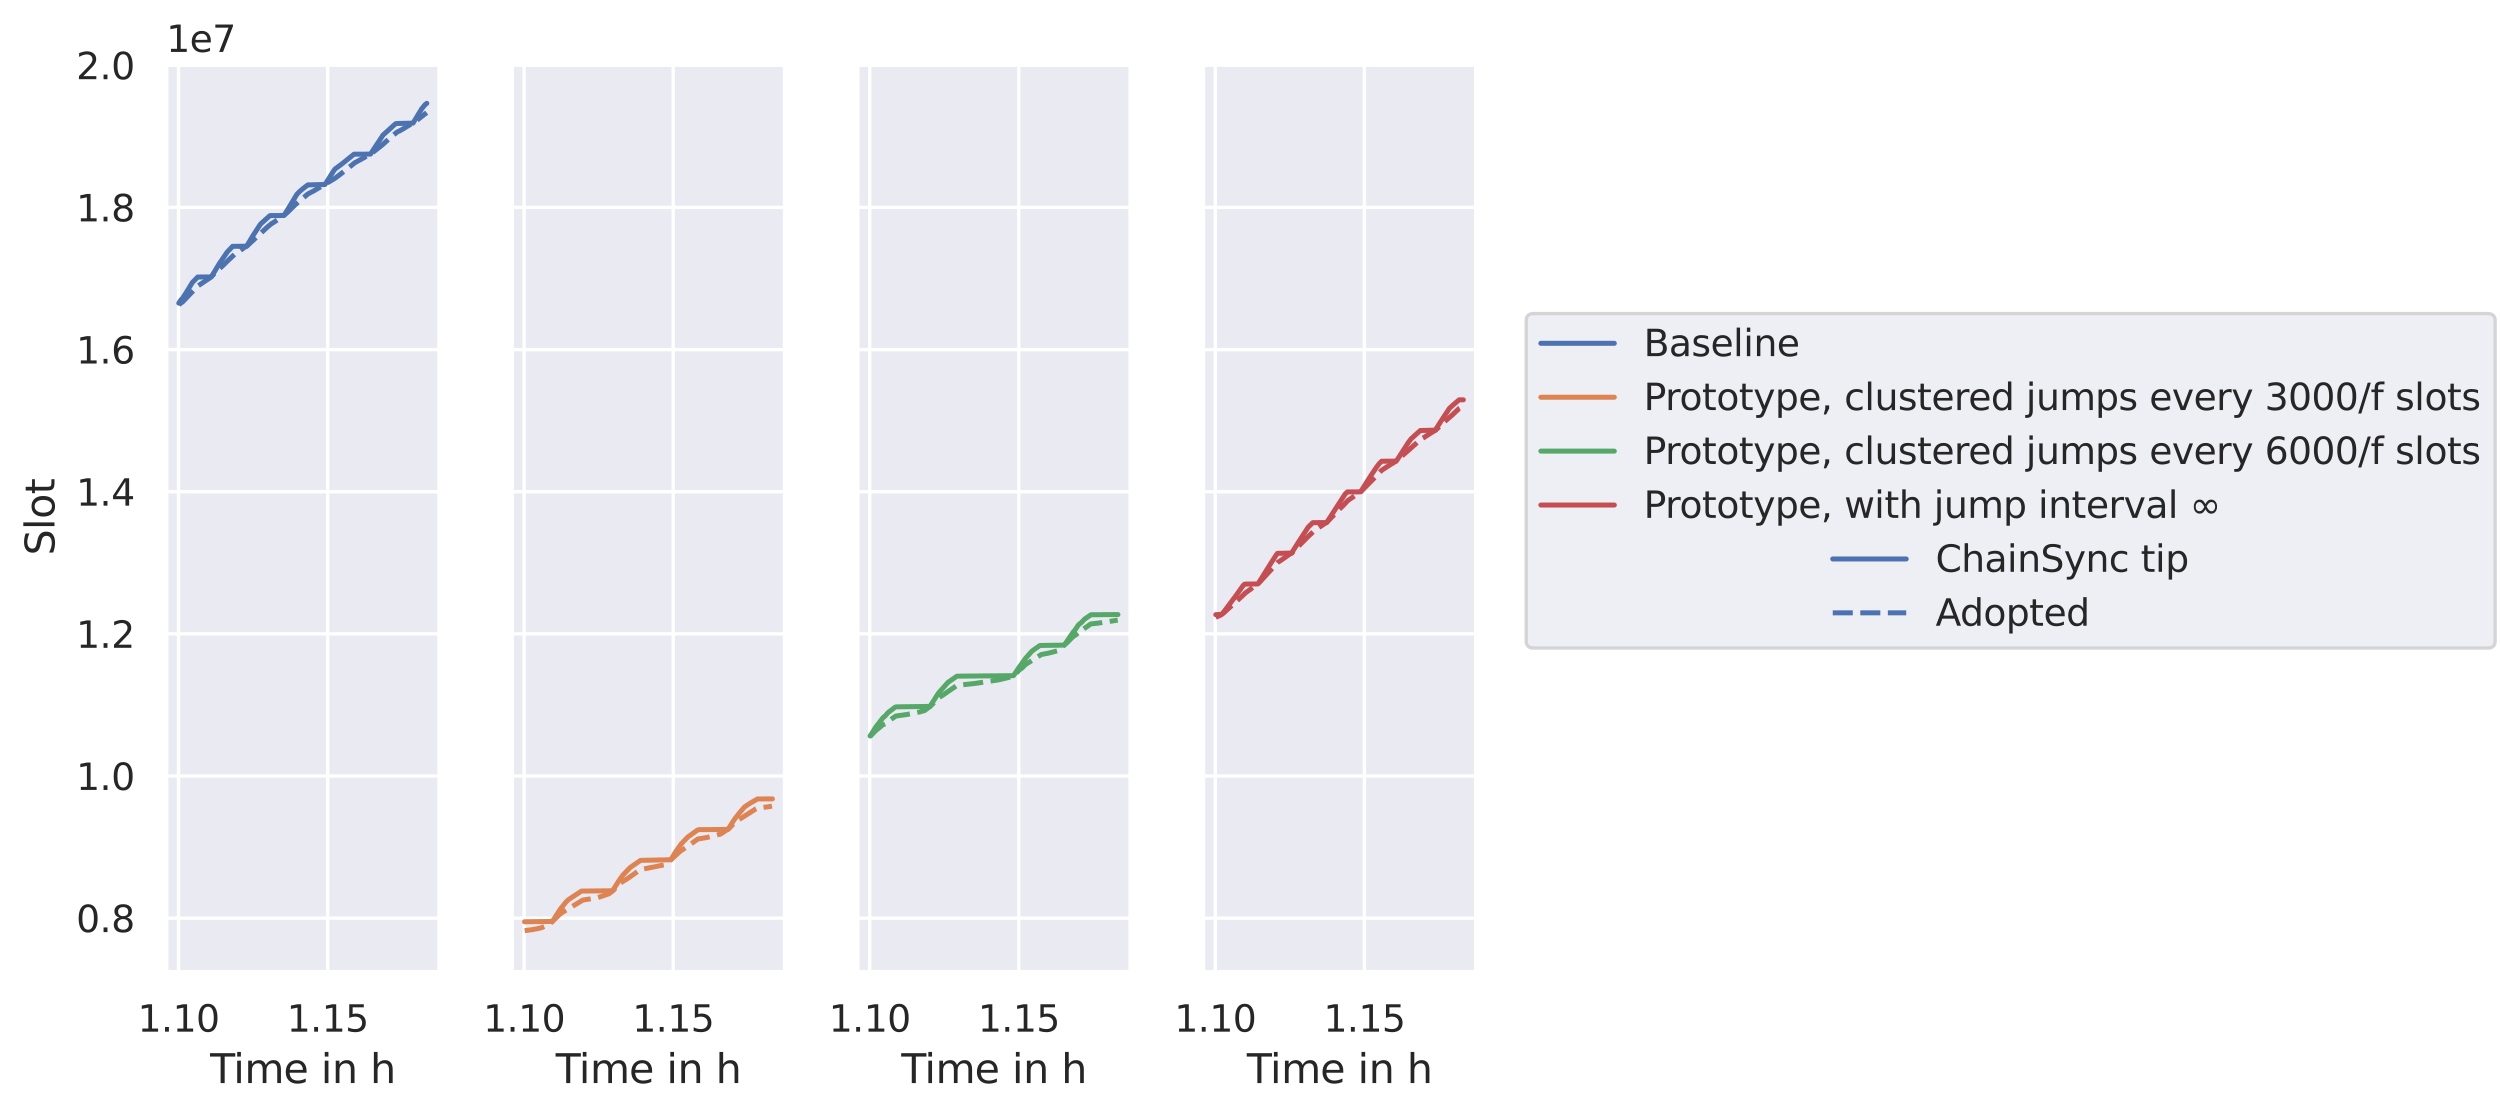 <?xml version="1.0" encoding="utf-8" standalone="no"?>
<!DOCTYPE svg PUBLIC "-//W3C//DTD SVG 1.1//EN"
  "http://www.w3.org/Graphics/SVG/1.1/DTD/svg11.dtd">
<svg xmlns:xlink="http://www.w3.org/1999/xlink" width="748.744pt" height="334.08pt" viewBox="0 0 748.744 334.08" xmlns="http://www.w3.org/2000/svg" version="1.1">
 <defs>
  <style type="text/css">*{stroke-linejoin: round; stroke-linecap: butt}</style>
 </defs>
 <g id="figure_1">
  <g id="patch_1">
   <path d="M 0 334.08 
L 748.744 334.08 
L 748.744 0 
L 0 0 
z
" style="fill: #ffffff"/>
  </g>
  <g id="axes_1">
   <g id="patch_2">
    <path d="M 49.807 291.12 
L 131.578 291.12 
L 131.578 18.558 
L 49.807 18.558 
z
" style="fill: #eaeaf2"/>
   </g>
   <g id="matplotlib.axis_1">
    <g id="xtick_1">
     <g id="line2d_1">
      <path d="M 53.468 291.12 
L 53.468 18.558 
" clip-path="url(#p89cd620f2e)" style="fill: none; stroke: #ffffff; stroke-linecap: round"/>
     </g>
     <g id="text_1">
      <!-- 1.10 -->
      <g style="fill: #262626" transform="translate(41.222 308.979)scale(0.11 -0.11)">
       <defs>
        <path id="DejaVuSans-31" d="M 794 531 
L 1825 531 
L 1825 4091 
L 703 3866 
L 703 4441 
L 1819 4666 
L 2450 4666 
L 2450 531 
L 3481 531 
L 3481 0 
L 794 0 
L 794 531 
z
" transform="scale(0.016)"/>
        <path id="DejaVuSans-2e" d="M 684 794 
L 1344 794 
L 1344 0 
L 684 0 
L 684 794 
z
" transform="scale(0.016)"/>
        <path id="DejaVuSans-30" d="M 2034 4250 
Q 1547 4250 1301 3770 
Q 1056 3291 1056 2328 
Q 1056 1369 1301 889 
Q 1547 409 2034 409 
Q 2525 409 2770 889 
Q 3016 1369 3016 2328 
Q 3016 3291 2770 3770 
Q 2525 4250 2034 4250 
z
M 2034 4750 
Q 2819 4750 3233 4129 
Q 3647 3509 3647 2328 
Q 3647 1150 3233 529 
Q 2819 -91 2034 -91 
Q 1250 -91 836 529 
Q 422 1150 422 2328 
Q 422 3509 836 4129 
Q 1250 4750 2034 4750 
z
" transform="scale(0.016)"/>
       </defs>
       <use xlink:href="#DejaVuSans-31"/>
       <use xlink:href="#DejaVuSans-2e" x="63.623"/>
       <use xlink:href="#DejaVuSans-31" x="95.41"/>
       <use xlink:href="#DejaVuSans-30" x="159.033"/>
      </g>
     </g>
    </g>
    <g id="xtick_2">
     <g id="line2d_2">
      <path d="M 98.133 291.12 
L 98.133 18.558 
" clip-path="url(#p89cd620f2e)" style="fill: none; stroke: #ffffff; stroke-linecap: round"/>
     </g>
     <g id="text_2">
      <!-- 1.15 -->
      <g style="fill: #262626" transform="translate(85.887 308.979)scale(0.11 -0.11)">
       <defs>
        <path id="DejaVuSans-35" d="M 691 4666 
L 3169 4666 
L 3169 4134 
L 1269 4134 
L 1269 2991 
Q 1406 3038 1543 3061 
Q 1681 3084 1819 3084 
Q 2600 3084 3056 2656 
Q 3513 2228 3513 1497 
Q 3513 744 3044 326 
Q 2575 -91 1722 -91 
Q 1428 -91 1123 -41 
Q 819 9 494 109 
L 494 744 
Q 775 591 1075 516 
Q 1375 441 1709 441 
Q 2250 441 2565 725 
Q 2881 1009 2881 1497 
Q 2881 1984 2565 2268 
Q 2250 2553 1709 2553 
Q 1456 2553 1204 2497 
Q 953 2441 691 2322 
L 691 4666 
z
" transform="scale(0.016)"/>
       </defs>
       <use xlink:href="#DejaVuSans-31"/>
       <use xlink:href="#DejaVuSans-2e" x="63.623"/>
       <use xlink:href="#DejaVuSans-31" x="95.41"/>
       <use xlink:href="#DejaVuSans-35" x="159.033"/>
      </g>
     </g>
    </g>
    <g id="text_3">
     <!-- Time in h -->
     <g style="fill: #262626" transform="translate(62.927 324.384)scale(0.12 -0.12)">
      <defs>
       <path id="DejaVuSans-54" d="M -19 4666 
L 3928 4666 
L 3928 4134 
L 2272 4134 
L 2272 0 
L 1638 0 
L 1638 4134 
L -19 4134 
L -19 4666 
z
" transform="scale(0.016)"/>
       <path id="DejaVuSans-69" d="M 603 3500 
L 1178 3500 
L 1178 0 
L 603 0 
L 603 3500 
z
M 603 4863 
L 1178 4863 
L 1178 4134 
L 603 4134 
L 603 4863 
z
" transform="scale(0.016)"/>
       <path id="DejaVuSans-6d" d="M 3328 2828 
Q 3544 3216 3844 3400 
Q 4144 3584 4550 3584 
Q 5097 3584 5394 3201 
Q 5691 2819 5691 2113 
L 5691 0 
L 5113 0 
L 5113 2094 
Q 5113 2597 4934 2840 
Q 4756 3084 4391 3084 
Q 3944 3084 3684 2787 
Q 3425 2491 3425 1978 
L 3425 0 
L 2847 0 
L 2847 2094 
Q 2847 2600 2669 2842 
Q 2491 3084 2119 3084 
Q 1678 3084 1418 2786 
Q 1159 2488 1159 1978 
L 1159 0 
L 581 0 
L 581 3500 
L 1159 3500 
L 1159 2956 
Q 1356 3278 1631 3431 
Q 1906 3584 2284 3584 
Q 2666 3584 2933 3390 
Q 3200 3197 3328 2828 
z
" transform="scale(0.016)"/>
       <path id="DejaVuSans-65" d="M 3597 1894 
L 3597 1613 
L 953 1613 
Q 991 1019 1311 708 
Q 1631 397 2203 397 
Q 2534 397 2845 478 
Q 3156 559 3463 722 
L 3463 178 
Q 3153 47 2828 -22 
Q 2503 -91 2169 -91 
Q 1331 -91 842 396 
Q 353 884 353 1716 
Q 353 2575 817 3079 
Q 1281 3584 2069 3584 
Q 2775 3584 3186 3129 
Q 3597 2675 3597 1894 
z
M 3022 2063 
Q 3016 2534 2758 2815 
Q 2500 3097 2075 3097 
Q 1594 3097 1305 2825 
Q 1016 2553 972 2059 
L 3022 2063 
z
" transform="scale(0.016)"/>
       <path id="DejaVuSans-20" transform="scale(0.016)"/>
       <path id="DejaVuSans-6e" d="M 3513 2113 
L 3513 0 
L 2938 0 
L 2938 2094 
Q 2938 2591 2744 2837 
Q 2550 3084 2163 3084 
Q 1697 3084 1428 2787 
Q 1159 2491 1159 1978 
L 1159 0 
L 581 0 
L 581 3500 
L 1159 3500 
L 1159 2956 
Q 1366 3272 1645 3428 
Q 1925 3584 2291 3584 
Q 2894 3584 3203 3211 
Q 3513 2838 3513 2113 
z
" transform="scale(0.016)"/>
       <path id="DejaVuSans-68" d="M 3513 2113 
L 3513 0 
L 2938 0 
L 2938 2094 
Q 2938 2591 2744 2837 
Q 2550 3084 2163 3084 
Q 1697 3084 1428 2787 
Q 1159 2491 1159 1978 
L 1159 0 
L 581 0 
L 581 4863 
L 1159 4863 
L 1159 2956 
Q 1366 3272 1645 3428 
Q 1925 3584 2291 3584 
Q 2894 3584 3203 3211 
Q 3513 2838 3513 2113 
z
" transform="scale(0.016)"/>
      </defs>
      <use xlink:href="#DejaVuSans-54"/>
      <use xlink:href="#DejaVuSans-69" x="57.959"/>
      <use xlink:href="#DejaVuSans-6d" x="85.742"/>
      <use xlink:href="#DejaVuSans-65" x="183.154"/>
      <use xlink:href="#DejaVuSans-20" x="244.678"/>
      <use xlink:href="#DejaVuSans-69" x="276.465"/>
      <use xlink:href="#DejaVuSans-6e" x="304.248"/>
      <use xlink:href="#DejaVuSans-20" x="367.627"/>
      <use xlink:href="#DejaVuSans-68" x="399.414"/>
     </g>
    </g>
   </g>
   <g id="matplotlib.axis_2">
    <g id="ytick_1">
     <g id="line2d_3">
      <path d="M 49.807 274.984 
L 131.578 274.984 
" clip-path="url(#p89cd620f2e)" style="fill: none; stroke: #ffffff; stroke-linecap: round"/>
     </g>
     <g id="text_4">
      <!-- 0.8 -->
      <g style="fill: #262626" transform="translate(22.814 279.163)scale(0.11 -0.11)">
       <defs>
        <path id="DejaVuSans-38" d="M 2034 2216 
Q 1584 2216 1326 1975 
Q 1069 1734 1069 1313 
Q 1069 891 1326 650 
Q 1584 409 2034 409 
Q 2484 409 2743 651 
Q 3003 894 3003 1313 
Q 3003 1734 2745 1975 
Q 2488 2216 2034 2216 
z
M 1403 2484 
Q 997 2584 770 2862 
Q 544 3141 544 3541 
Q 544 4100 942 4425 
Q 1341 4750 2034 4750 
Q 2731 4750 3128 4425 
Q 3525 4100 3525 3541 
Q 3525 3141 3298 2862 
Q 3072 2584 2669 2484 
Q 3125 2378 3379 2068 
Q 3634 1759 3634 1313 
Q 3634 634 3220 271 
Q 2806 -91 2034 -91 
Q 1263 -91 848 271 
Q 434 634 434 1313 
Q 434 1759 690 2068 
Q 947 2378 1403 2484 
z
M 1172 3481 
Q 1172 3119 1398 2916 
Q 1625 2713 2034 2713 
Q 2441 2713 2670 2916 
Q 2900 3119 2900 3481 
Q 2900 3844 2670 4047 
Q 2441 4250 2034 4250 
Q 1625 4250 1398 4047 
Q 1172 3844 1172 3481 
z
" transform="scale(0.016)"/>
       </defs>
       <use xlink:href="#DejaVuSans-30"/>
       <use xlink:href="#DejaVuSans-2e" x="63.623"/>
       <use xlink:href="#DejaVuSans-38" x="95.41"/>
      </g>
     </g>
    </g>
    <g id="ytick_2">
     <g id="line2d_4">
      <path d="M 49.807 232.412 
L 131.578 232.412 
" clip-path="url(#p89cd620f2e)" style="fill: none; stroke: #ffffff; stroke-linecap: round"/>
     </g>
     <g id="text_5">
      <!-- 1.0 -->
      <g style="fill: #262626" transform="translate(22.814 236.591)scale(0.11 -0.11)">
       <use xlink:href="#DejaVuSans-31"/>
       <use xlink:href="#DejaVuSans-2e" x="63.623"/>
       <use xlink:href="#DejaVuSans-30" x="95.41"/>
      </g>
     </g>
    </g>
    <g id="ytick_3">
     <g id="line2d_5">
      <path d="M 49.807 189.839 
L 131.578 189.839 
" clip-path="url(#p89cd620f2e)" style="fill: none; stroke: #ffffff; stroke-linecap: round"/>
     </g>
     <g id="text_6">
      <!-- 1.2 -->
      <g style="fill: #262626" transform="translate(22.814 194.019)scale(0.11 -0.11)">
       <defs>
        <path id="DejaVuSans-32" d="M 1228 531 
L 3431 531 
L 3431 0 
L 469 0 
L 469 531 
Q 828 903 1448 1529 
Q 2069 2156 2228 2338 
Q 2531 2678 2651 2914 
Q 2772 3150 2772 3378 
Q 2772 3750 2511 3984 
Q 2250 4219 1831 4219 
Q 1534 4219 1204 4116 
Q 875 4013 500 3803 
L 500 4441 
Q 881 4594 1212 4672 
Q 1544 4750 1819 4750 
Q 2544 4750 2975 4387 
Q 3406 4025 3406 3419 
Q 3406 3131 3298 2873 
Q 3191 2616 2906 2266 
Q 2828 2175 2409 1742 
Q 1991 1309 1228 531 
z
" transform="scale(0.016)"/>
       </defs>
       <use xlink:href="#DejaVuSans-31"/>
       <use xlink:href="#DejaVuSans-2e" x="63.623"/>
       <use xlink:href="#DejaVuSans-32" x="95.41"/>
      </g>
     </g>
    </g>
    <g id="ytick_4">
     <g id="line2d_6">
      <path d="M 49.807 147.267 
L 131.578 147.267 
" clip-path="url(#p89cd620f2e)" style="fill: none; stroke: #ffffff; stroke-linecap: round"/>
     </g>
     <g id="text_7">
      <!-- 1.4 -->
      <g style="fill: #262626" transform="translate(22.814 151.446)scale(0.11 -0.11)">
       <defs>
        <path id="DejaVuSans-34" d="M 2419 4116 
L 825 1625 
L 2419 1625 
L 2419 4116 
z
M 2253 4666 
L 3047 4666 
L 3047 1625 
L 3713 1625 
L 3713 1100 
L 3047 1100 
L 3047 0 
L 2419 0 
L 2419 1100 
L 313 1100 
L 313 1709 
L 2253 4666 
z
" transform="scale(0.016)"/>
       </defs>
       <use xlink:href="#DejaVuSans-31"/>
       <use xlink:href="#DejaVuSans-2e" x="63.623"/>
       <use xlink:href="#DejaVuSans-34" x="95.41"/>
      </g>
     </g>
    </g>
    <g id="ytick_5">
     <g id="line2d_7">
      <path d="M 49.807 104.695 
L 131.578 104.695 
" clip-path="url(#p89cd620f2e)" style="fill: none; stroke: #ffffff; stroke-linecap: round"/>
     </g>
     <g id="text_8">
      <!-- 1.6 -->
      <g style="fill: #262626" transform="translate(22.814 108.874)scale(0.11 -0.11)">
       <defs>
        <path id="DejaVuSans-36" d="M 2113 2584 
Q 1688 2584 1439 2293 
Q 1191 2003 1191 1497 
Q 1191 994 1439 701 
Q 1688 409 2113 409 
Q 2538 409 2786 701 
Q 3034 994 3034 1497 
Q 3034 2003 2786 2293 
Q 2538 2584 2113 2584 
z
M 3366 4563 
L 3366 3988 
Q 3128 4100 2886 4159 
Q 2644 4219 2406 4219 
Q 1781 4219 1451 3797 
Q 1122 3375 1075 2522 
Q 1259 2794 1537 2939 
Q 1816 3084 2150 3084 
Q 2853 3084 3261 2657 
Q 3669 2231 3669 1497 
Q 3669 778 3244 343 
Q 2819 -91 2113 -91 
Q 1303 -91 875 529 
Q 447 1150 447 2328 
Q 447 3434 972 4092 
Q 1497 4750 2381 4750 
Q 2619 4750 2861 4703 
Q 3103 4656 3366 4563 
z
" transform="scale(0.016)"/>
       </defs>
       <use xlink:href="#DejaVuSans-31"/>
       <use xlink:href="#DejaVuSans-2e" x="63.623"/>
       <use xlink:href="#DejaVuSans-36" x="95.41"/>
      </g>
     </g>
    </g>
    <g id="ytick_6">
     <g id="line2d_8">
      <path d="M 49.807 62.122 
L 131.578 62.122 
" clip-path="url(#p89cd620f2e)" style="fill: none; stroke: #ffffff; stroke-linecap: round"/>
     </g>
     <g id="text_9">
      <!-- 1.8 -->
      <g style="fill: #262626" transform="translate(22.814 66.302)scale(0.11 -0.11)">
       <use xlink:href="#DejaVuSans-31"/>
       <use xlink:href="#DejaVuSans-2e" x="63.623"/>
       <use xlink:href="#DejaVuSans-38" x="95.41"/>
      </g>
     </g>
    </g>
    <g id="ytick_7">
     <g id="line2d_9">
      <path d="M 49.807 19.55 
L 131.578 19.55 
" clip-path="url(#p89cd620f2e)" style="fill: none; stroke: #ffffff; stroke-linecap: round"/>
     </g>
     <g id="text_10">
      <!-- 2.0 -->
      <g style="fill: #262626" transform="translate(22.814 23.729)scale(0.11 -0.11)">
       <use xlink:href="#DejaVuSans-32"/>
       <use xlink:href="#DejaVuSans-2e" x="63.623"/>
       <use xlink:href="#DejaVuSans-30" x="95.41"/>
      </g>
     </g>
    </g>
    <g id="text_11">
     <!-- Slot -->
     <g style="fill: #262626" transform="translate(16.318 166.339)rotate(-90)scale(0.12 -0.12)">
      <defs>
       <path id="DejaVuSans-53" d="M 3425 4513 
L 3425 3897 
Q 3066 4069 2747 4153 
Q 2428 4238 2131 4238 
Q 1616 4238 1336 4038 
Q 1056 3838 1056 3469 
Q 1056 3159 1242 3001 
Q 1428 2844 1947 2747 
L 2328 2669 
Q 3034 2534 3370 2195 
Q 3706 1856 3706 1288 
Q 3706 609 3251 259 
Q 2797 -91 1919 -91 
Q 1588 -91 1214 -16 
Q 841 59 441 206 
L 441 856 
Q 825 641 1194 531 
Q 1563 422 1919 422 
Q 2459 422 2753 634 
Q 3047 847 3047 1241 
Q 3047 1584 2836 1778 
Q 2625 1972 2144 2069 
L 1759 2144 
Q 1053 2284 737 2584 
Q 422 2884 422 3419 
Q 422 4038 858 4394 
Q 1294 4750 2059 4750 
Q 2388 4750 2728 4690 
Q 3069 4631 3425 4513 
z
" transform="scale(0.016)"/>
       <path id="DejaVuSans-6c" d="M 603 4863 
L 1178 4863 
L 1178 0 
L 603 0 
L 603 4863 
z
" transform="scale(0.016)"/>
       <path id="DejaVuSans-6f" d="M 1959 3097 
Q 1497 3097 1228 2736 
Q 959 2375 959 1747 
Q 959 1119 1226 758 
Q 1494 397 1959 397 
Q 2419 397 2687 759 
Q 2956 1122 2956 1747 
Q 2956 2369 2687 2733 
Q 2419 3097 1959 3097 
z
M 1959 3584 
Q 2709 3584 3137 3096 
Q 3566 2609 3566 1747 
Q 3566 888 3137 398 
Q 2709 -91 1959 -91 
Q 1206 -91 779 398 
Q 353 888 353 1747 
Q 353 2609 779 3096 
Q 1206 3584 1959 3584 
z
" transform="scale(0.016)"/>
       <path id="DejaVuSans-74" d="M 1172 4494 
L 1172 3500 
L 2356 3500 
L 2356 3053 
L 1172 3053 
L 1172 1153 
Q 1172 725 1289 603 
Q 1406 481 1766 481 
L 2356 481 
L 2356 0 
L 1766 0 
Q 1100 0 847 248 
Q 594 497 594 1153 
L 594 3053 
L 172 3053 
L 172 3500 
L 594 3500 
L 594 4494 
L 1172 4494 
z
" transform="scale(0.016)"/>
      </defs>
      <use xlink:href="#DejaVuSans-53"/>
      <use xlink:href="#DejaVuSans-6c" x="63.477"/>
      <use xlink:href="#DejaVuSans-6f" x="91.26"/>
      <use xlink:href="#DejaVuSans-74" x="152.441"/>
     </g>
    </g>
    <g id="text_12">
     <!-- 1e7 -->
     <g style="fill: #262626" transform="translate(49.807 15.558)scale(0.11 -0.11)">
      <defs>
       <path id="DejaVuSans-37" d="M 525 4666 
L 3525 4666 
L 3525 4397 
L 1831 0 
L 1172 0 
L 2766 4134 
L 525 4134 
L 525 4666 
z
" transform="scale(0.016)"/>
      </defs>
      <use xlink:href="#DejaVuSans-31"/>
      <use xlink:href="#DejaVuSans-65" x="63.623"/>
      <use xlink:href="#DejaVuSans-37" x="125.146"/>
     </g>
    </g>
   </g>
   <g id="line2d_10">
    <path d="M 53.543 90.796 
L 54.242 89.737 
L 54.616 89.408 
L 55.629 87.855 
L 57.616 84.598 
L 59.221 82.965 
L 63.3 82.943 
L 64.418 81.057 
L 65.666 78.972 
L 68.031 75.505 
L 69.278 74.196 
L 69.653 73.781 
L 71.45 73.761 
L 73.874 73.742 
L 75.615 70.811 
L 77.547 67.824 
L 78.044 67.094 
L 79.669 65.622 
L 80.865 64.573 
L 85.027 64.545 
L 85.399 63.996 
L 87.04 61.312 
L 88.16 59.449 
L 88.908 58.209 
L 89.789 57.294 
L 90.91 56.36 
L 92.218 55.378 
L 97.335 55.253 
L 98.335 53.697 
L 99.826 51.325 
L 100.323 50.637 
L 102.316 49.152 
L 105.401 46.682 
L 106.027 46.183 
L 110.965 46.156 
L 114.722 40.432 
L 118.479 37.052 
L 118.908 36.986 
L 123.692 36.877 
L 126.317 32.554 
L 127.315 31.339 
L 127.822 30.947 
L 127.822 30.947 
" clip-path="url(#p89cd620f2e)" style="fill: none; stroke: #4c72b0; stroke-width: 1.5; stroke-linecap: round"/>
   </g>
   <g id="line2d_11">
    <path d="M 53.585 91.286 
L 54.243 90.694 
L 54.64 90.471 
L 58.688 86.219 
L 59.287 85.621 
L 62.767 83.303 
L 65.548 80.656 
L 67.001 79.286 
L 67.995 78.3 
L 70.384 76.045 
L 70.981 75.712 
L 73.572 73.856 
L 74.008 73.644 
L 80.168 67.916 
L 81.364 66.945 
L 81.762 66.737 
L 84.548 64.86 
L 86.044 63.65 
L 87.434 62.274 
L 88.627 61.131 
L 92.206 58.094 
L 93.997 57.155 
L 100.243 53.449 
L 101.834 52.265 
L 105.415 49.427 
L 106.21 48.768 
L 111.19 46.012 
L 114.617 43.294 
L 117.003 41.122 
L 118.993 39.506 
L 119.589 39.241 
L 120.784 38.564 
L 123.191 37.094 
L 123.804 36.849 
L 125.593 35.447 
L 127.782 33.733 
L 127.782 33.733 
" clip-path="url(#p89cd620f2e)" style="fill: none; stroke-dasharray: 6,2.25; stroke-dashoffset: 0; stroke: #4c72b0; stroke-width: 1.5"/>
   </g>
   <g id="patch_3">
    <path d="M 49.807 291.12 
L 49.807 18.558 
" style="fill: none; stroke: #ffffff; stroke-width: 1.25; stroke-linejoin: miter; stroke-linecap: square"/>
   </g>
   <g id="patch_4">
    <path d="M 131.578 291.12 
L 131.578 18.558 
" style="fill: none; stroke: #ffffff; stroke-width: 1.25; stroke-linejoin: miter; stroke-linecap: square"/>
   </g>
   <g id="patch_5">
    <path d="M 49.807 291.12 
L 131.578 291.12 
" style="fill: none; stroke: #ffffff; stroke-width: 1.25; stroke-linejoin: miter; stroke-linecap: square"/>
   </g>
   <g id="patch_6">
    <path d="M 49.807 18.558 
L 131.578 18.558 
" style="fill: none; stroke: #ffffff; stroke-width: 1.25; stroke-linejoin: miter; stroke-linecap: square"/>
   </g>
  </g>
  <g id="axes_2">
   <g id="patch_7">
    <path d="M 153.308 291.12 
L 235.079 291.12 
L 235.079 18.558 
L 153.308 18.558 
z
" style="fill: #eaeaf2"/>
   </g>
   <g id="matplotlib.axis_3">
    <g id="xtick_3">
     <g id="line2d_12">
      <path d="M 156.969 291.12 
L 156.969 18.558 
" clip-path="url(#pcf0f80dea7)" style="fill: none; stroke: #ffffff; stroke-linecap: round"/>
     </g>
     <g id="text_13">
      <!-- 1.10 -->
      <g style="fill: #262626" transform="translate(144.723 308.979)scale(0.11 -0.11)">
       <use xlink:href="#DejaVuSans-31"/>
       <use xlink:href="#DejaVuSans-2e" x="63.623"/>
       <use xlink:href="#DejaVuSans-31" x="95.41"/>
       <use xlink:href="#DejaVuSans-30" x="159.033"/>
      </g>
     </g>
    </g>
    <g id="xtick_4">
     <g id="line2d_13">
      <path d="M 201.634 291.12 
L 201.634 18.558 
" clip-path="url(#pcf0f80dea7)" style="fill: none; stroke: #ffffff; stroke-linecap: round"/>
     </g>
     <g id="text_14">
      <!-- 1.15 -->
      <g style="fill: #262626" transform="translate(189.388 308.979)scale(0.11 -0.11)">
       <use xlink:href="#DejaVuSans-31"/>
       <use xlink:href="#DejaVuSans-2e" x="63.623"/>
       <use xlink:href="#DejaVuSans-31" x="95.41"/>
       <use xlink:href="#DejaVuSans-35" x="159.033"/>
      </g>
     </g>
    </g>
    <g id="text_15">
     <!-- Time in h -->
     <g style="fill: #262626" transform="translate(166.427 324.384)scale(0.12 -0.12)">
      <use xlink:href="#DejaVuSans-54"/>
      <use xlink:href="#DejaVuSans-69" x="57.959"/>
      <use xlink:href="#DejaVuSans-6d" x="85.742"/>
      <use xlink:href="#DejaVuSans-65" x="183.154"/>
      <use xlink:href="#DejaVuSans-20" x="244.678"/>
      <use xlink:href="#DejaVuSans-69" x="276.465"/>
      <use xlink:href="#DejaVuSans-6e" x="304.248"/>
      <use xlink:href="#DejaVuSans-20" x="367.627"/>
      <use xlink:href="#DejaVuSans-68" x="399.414"/>
     </g>
    </g>
   </g>
   <g id="matplotlib.axis_4">
    <g id="ytick_8">
     <g id="line2d_14">
      <path d="M 153.308 274.984 
L 235.079 274.984 
" clip-path="url(#pcf0f80dea7)" style="fill: none; stroke: #ffffff; stroke-linecap: round"/>
     </g>
    </g>
    <g id="ytick_9">
     <g id="line2d_15">
      <path d="M 153.308 232.412 
L 235.079 232.412 
" clip-path="url(#pcf0f80dea7)" style="fill: none; stroke: #ffffff; stroke-linecap: round"/>
     </g>
    </g>
    <g id="ytick_10">
     <g id="line2d_16">
      <path d="M 153.308 189.839 
L 235.079 189.839 
" clip-path="url(#pcf0f80dea7)" style="fill: none; stroke: #ffffff; stroke-linecap: round"/>
     </g>
    </g>
    <g id="ytick_11">
     <g id="line2d_17">
      <path d="M 153.308 147.267 
L 235.079 147.267 
" clip-path="url(#pcf0f80dea7)" style="fill: none; stroke: #ffffff; stroke-linecap: round"/>
     </g>
    </g>
    <g id="ytick_12">
     <g id="line2d_18">
      <path d="M 153.308 104.695 
L 235.079 104.695 
" clip-path="url(#pcf0f80dea7)" style="fill: none; stroke: #ffffff; stroke-linecap: round"/>
     </g>
    </g>
    <g id="ytick_13">
     <g id="line2d_19">
      <path d="M 153.308 62.122 
L 235.079 62.122 
" clip-path="url(#pcf0f80dea7)" style="fill: none; stroke: #ffffff; stroke-linecap: round"/>
     </g>
    </g>
    <g id="ytick_14">
     <g id="line2d_20">
      <path d="M 153.308 19.55 
L 235.079 19.55 
" clip-path="url(#pcf0f80dea7)" style="fill: none; stroke: #ffffff; stroke-linecap: round"/>
     </g>
    </g>
   </g>
   <g id="line2d_21">
    <path d="M 157.096 276.066 
L 165.447 275.973 
L 167.816 272.253 
L 169.685 269.944 
L 170.434 269.31 
L 174.15 266.877 
L 183.464 266.781 
L 184.091 265.783 
L 185.598 263.393 
L 186.592 262.049 
L 188.721 259.829 
L 191.845 257.682 
L 200.914 257.494 
L 202.404 255.054 
L 204.025 252.738 
L 206.023 250.649 
L 206.396 250.411 
L 208.768 248.685 
L 209.191 248.486 
L 218.051 248.406 
L 219.913 245.457 
L 221.197 243.792 
L 222.822 241.852 
L 223.326 241.442 
L 224.698 240.538 
L 226.88 239.291 
L 231.329 239.26 
L 231.329 239.26 
" clip-path="url(#pcf0f80dea7)" style="fill: none; stroke: #dd8452; stroke-width: 1.5; stroke-linecap: round"/>
   </g>
   <g id="line2d_22">
    <path d="M 157.14 278.731 
L 159.358 278.431 
L 161.966 277.918 
L 163.163 277.427 
L 165.005 276.368 
L 166.024 275.421 
L 167.614 273.859 
L 168.409 273.263 
L 174.575 269.56 
L 178.774 268.923 
L 182.366 267.692 
L 183 267.223 
L 183.794 266.547 
L 185.186 265.074 
L 185.782 264.484 
L 186.777 263.844 
L 187.774 263.243 
L 188.571 262.701 
L 191.754 260.438 
L 193.969 260.016 
L 198.972 259.008 
L 199.792 258.537 
L 203.825 254.863 
L 206.014 253.416 
L 206.809 252.853 
L 208.997 251.279 
L 210.205 251.075 
L 211.8 250.811 
L 215.801 249.809 
L 218.421 248.049 
L 219.813 246.614 
L 221.222 245.535 
L 226.397 242.235 
L 226.797 242.042 
L 230.216 241.611 
L 231.222 241.432 
L 231.222 241.432 
" clip-path="url(#pcf0f80dea7)" style="fill: none; stroke-dasharray: 6,2.25; stroke-dashoffset: 0; stroke: #dd8452; stroke-width: 1.5"/>
   </g>
   <g id="patch_8">
    <path d="M 153.308 291.12 
L 153.308 18.558 
" style="fill: none; stroke: #ffffff; stroke-width: 1.25; stroke-linejoin: miter; stroke-linecap: square"/>
   </g>
   <g id="patch_9">
    <path d="M 235.079 291.12 
L 235.079 18.558 
" style="fill: none; stroke: #ffffff; stroke-width: 1.25; stroke-linejoin: miter; stroke-linecap: square"/>
   </g>
   <g id="patch_10">
    <path d="M 153.308 291.12 
L 235.079 291.12 
" style="fill: none; stroke: #ffffff; stroke-width: 1.25; stroke-linejoin: miter; stroke-linecap: square"/>
   </g>
   <g id="patch_11">
    <path d="M 153.308 18.558 
L 235.079 18.558 
" style="fill: none; stroke: #ffffff; stroke-width: 1.25; stroke-linejoin: miter; stroke-linecap: square"/>
   </g>
  </g>
  <g id="axes_3">
   <g id="patch_12">
    <path d="M 256.809 291.12 
L 338.579 291.12 
L 338.579 18.558 
L 256.809 18.558 
z
" style="fill: #eaeaf2"/>
   </g>
   <g id="matplotlib.axis_5">
    <g id="xtick_5">
     <g id="line2d_23">
      <path d="M 260.47 291.12 
L 260.47 18.558 
" clip-path="url(#pf266260e74)" style="fill: none; stroke: #ffffff; stroke-linecap: round"/>
     </g>
     <g id="text_16">
      <!-- 1.10 -->
      <g style="fill: #262626" transform="translate(248.224 308.979)scale(0.11 -0.11)">
       <use xlink:href="#DejaVuSans-31"/>
       <use xlink:href="#DejaVuSans-2e" x="63.623"/>
       <use xlink:href="#DejaVuSans-31" x="95.41"/>
       <use xlink:href="#DejaVuSans-30" x="159.033"/>
      </g>
     </g>
    </g>
    <g id="xtick_6">
     <g id="line2d_24">
      <path d="M 305.134 291.12 
L 305.134 18.558 
" clip-path="url(#pf266260e74)" style="fill: none; stroke: #ffffff; stroke-linecap: round"/>
     </g>
     <g id="text_17">
      <!-- 1.15 -->
      <g style="fill: #262626" transform="translate(292.888 308.979)scale(0.11 -0.11)">
       <use xlink:href="#DejaVuSans-31"/>
       <use xlink:href="#DejaVuSans-2e" x="63.623"/>
       <use xlink:href="#DejaVuSans-31" x="95.41"/>
       <use xlink:href="#DejaVuSans-35" x="159.033"/>
      </g>
     </g>
    </g>
    <g id="text_18">
     <!-- Time in h -->
     <g style="fill: #262626" transform="translate(269.928 324.384)scale(0.12 -0.12)">
      <use xlink:href="#DejaVuSans-54"/>
      <use xlink:href="#DejaVuSans-69" x="57.959"/>
      <use xlink:href="#DejaVuSans-6d" x="85.742"/>
      <use xlink:href="#DejaVuSans-65" x="183.154"/>
      <use xlink:href="#DejaVuSans-20" x="244.678"/>
      <use xlink:href="#DejaVuSans-69" x="276.465"/>
      <use xlink:href="#DejaVuSans-6e" x="304.248"/>
      <use xlink:href="#DejaVuSans-20" x="367.627"/>
      <use xlink:href="#DejaVuSans-68" x="399.414"/>
     </g>
    </g>
   </g>
   <g id="matplotlib.axis_6">
    <g id="ytick_15">
     <g id="line2d_25">
      <path d="M 256.809 274.984 
L 338.579 274.984 
" clip-path="url(#pf266260e74)" style="fill: none; stroke: #ffffff; stroke-linecap: round"/>
     </g>
    </g>
    <g id="ytick_16">
     <g id="line2d_26">
      <path d="M 256.809 232.412 
L 338.579 232.412 
" clip-path="url(#pf266260e74)" style="fill: none; stroke: #ffffff; stroke-linecap: round"/>
     </g>
    </g>
    <g id="ytick_17">
     <g id="line2d_27">
      <path d="M 256.809 189.839 
L 338.579 189.839 
" clip-path="url(#pf266260e74)" style="fill: none; stroke: #ffffff; stroke-linecap: round"/>
     </g>
    </g>
    <g id="ytick_18">
     <g id="line2d_28">
      <path d="M 256.809 147.267 
L 338.579 147.267 
" clip-path="url(#pf266260e74)" style="fill: none; stroke: #ffffff; stroke-linecap: round"/>
     </g>
    </g>
    <g id="ytick_19">
     <g id="line2d_29">
      <path d="M 256.809 104.695 
L 338.579 104.695 
" clip-path="url(#pf266260e74)" style="fill: none; stroke: #ffffff; stroke-linecap: round"/>
     </g>
    </g>
    <g id="ytick_20">
     <g id="line2d_30">
      <path d="M 256.809 62.122 
L 338.579 62.122 
" clip-path="url(#pf266260e74)" style="fill: none; stroke: #ffffff; stroke-linecap: round"/>
     </g>
    </g>
    <g id="ytick_21">
     <g id="line2d_31">
      <path d="M 256.809 19.55 
L 338.579 19.55 
" clip-path="url(#pf266260e74)" style="fill: none; stroke: #ffffff; stroke-linecap: round"/>
     </g>
    </g>
   </g>
   <g id="line2d_32">
    <path d="M 260.594 220.42 
L 260.967 219.885 
L 262.209 217.887 
L 262.83 217.052 
L 264.576 214.818 
L 264.95 214.583 
L 265.946 213.436 
L 268.073 211.805 
L 268.455 211.703 
L 278.504 211.564 
L 279.75 209.675 
L 280.744 208.07 
L 281.241 207.37 
L 283.926 204.364 
L 285.817 203.056 
L 286.578 202.524 
L 287.802 202.499 
L 303.473 202.359 
L 303.598 202.296 
L 305.275 199.761 
L 306.15 198.584 
L 307.145 197.174 
L 309.027 195.043 
L 310.156 194.23 
L 311.409 193.352 
L 311.831 193.311 
L 318.773 193.211 
L 319.519 192.102 
L 320.015 191.389 
L 321.507 189.19 
L 321.815 188.889 
L 322.933 187.238 
L 323.555 186.648 
L 323.705 186.613 
L 324.83 185.423 
L 326.749 184.117 
L 334.819 184.056 
L 334.819 184.056 
" clip-path="url(#pf266260e74)" style="fill: none; stroke: #55a868; stroke-width: 1.5; stroke-linecap: round"/>
   </g>
   <g id="line2d_33">
    <path d="M 260.525 220.634 
L 261.32 219.788 
L 262.512 218.605 
L 263.706 217.667 
L 264.149 217.215 
L 264.746 216.917 
L 265.144 216.737 
L 267.33 215.117 
L 268.326 214.448 
L 271.742 213.968 
L 275.576 213.204 
L 276.975 212.774 
L 278.368 211.706 
L 278.449 211.705 
L 280.761 209.362 
L 281.253 208.898 
L 282.249 208.272 
L 284.636 206.628 
L 286.629 205.263 
L 292.271 204.649 
L 298.929 203.645 
L 303.343 202.596 
L 303.542 202.504 
L 305.331 200.603 
L 306.13 200.056 
L 307.124 199.027 
L 311.899 196.011 
L 313.953 195.632 
L 316.581 194.948 
L 319.638 192.421 
L 321.429 190.62 
L 322.088 190.219 
L 322.686 189.728 
L 323.084 189.407 
L 323.285 189.388 
L 323.704 188.848 
L 324.3 188.53 
L 325.295 187.845 
L 326.69 186.867 
L 329.131 186.596 
L 334.759 185.735 
L 334.759 185.735 
" clip-path="url(#pf266260e74)" style="fill: none; stroke-dasharray: 6,2.25; stroke-dashoffset: 0; stroke: #55a868; stroke-width: 1.5"/>
   </g>
   <g id="patch_13">
    <path d="M 256.809 291.12 
L 256.809 18.558 
" style="fill: none; stroke: #ffffff; stroke-width: 1.25; stroke-linejoin: miter; stroke-linecap: square"/>
   </g>
   <g id="patch_14">
    <path d="M 338.579 291.12 
L 338.579 18.558 
" style="fill: none; stroke: #ffffff; stroke-width: 1.25; stroke-linejoin: miter; stroke-linecap: square"/>
   </g>
   <g id="patch_15">
    <path d="M 256.809 291.12 
L 338.579 291.12 
" style="fill: none; stroke: #ffffff; stroke-width: 1.25; stroke-linejoin: miter; stroke-linecap: square"/>
   </g>
   <g id="patch_16">
    <path d="M 256.809 18.558 
L 338.579 18.558 
" style="fill: none; stroke: #ffffff; stroke-width: 1.25; stroke-linejoin: miter; stroke-linecap: square"/>
   </g>
  </g>
  <g id="axes_4">
   <g id="patch_17">
    <path d="M 360.309 291.12 
L 442.08 291.12 
L 442.08 18.558 
L 360.309 18.558 
z
" style="fill: #eaeaf2"/>
   </g>
   <g id="matplotlib.axis_7">
    <g id="xtick_7">
     <g id="line2d_34">
      <path d="M 363.971 291.12 
L 363.971 18.558 
" clip-path="url(#p1754fdfb99)" style="fill: none; stroke: #ffffff; stroke-linecap: round"/>
     </g>
     <g id="text_19">
      <!-- 1.10 -->
      <g style="fill: #262626" transform="translate(351.724 308.979)scale(0.11 -0.11)">
       <use xlink:href="#DejaVuSans-31"/>
       <use xlink:href="#DejaVuSans-2e" x="63.623"/>
       <use xlink:href="#DejaVuSans-31" x="95.41"/>
       <use xlink:href="#DejaVuSans-30" x="159.033"/>
      </g>
     </g>
    </g>
    <g id="xtick_8">
     <g id="line2d_35">
      <path d="M 408.635 291.12 
L 408.635 18.558 
" clip-path="url(#p1754fdfb99)" style="fill: none; stroke: #ffffff; stroke-linecap: round"/>
     </g>
     <g id="text_20">
      <!-- 1.15 -->
      <g style="fill: #262626" transform="translate(396.389 308.979)scale(0.11 -0.11)">
       <use xlink:href="#DejaVuSans-31"/>
       <use xlink:href="#DejaVuSans-2e" x="63.623"/>
       <use xlink:href="#DejaVuSans-31" x="95.41"/>
       <use xlink:href="#DejaVuSans-35" x="159.033"/>
      </g>
     </g>
    </g>
    <g id="text_21">
     <!-- Time in h -->
     <g style="fill: #262626" transform="translate(373.429 324.384)scale(0.12 -0.12)">
      <use xlink:href="#DejaVuSans-54"/>
      <use xlink:href="#DejaVuSans-69" x="57.959"/>
      <use xlink:href="#DejaVuSans-6d" x="85.742"/>
      <use xlink:href="#DejaVuSans-65" x="183.154"/>
      <use xlink:href="#DejaVuSans-20" x="244.678"/>
      <use xlink:href="#DejaVuSans-69" x="276.465"/>
      <use xlink:href="#DejaVuSans-6e" x="304.248"/>
      <use xlink:href="#DejaVuSans-20" x="367.627"/>
      <use xlink:href="#DejaVuSans-68" x="399.414"/>
     </g>
    </g>
   </g>
   <g id="matplotlib.axis_8">
    <g id="ytick_22">
     <g id="line2d_36">
      <path d="M 360.309 274.984 
L 442.08 274.984 
" clip-path="url(#p1754fdfb99)" style="fill: none; stroke: #ffffff; stroke-linecap: round"/>
     </g>
    </g>
    <g id="ytick_23">
     <g id="line2d_37">
      <path d="M 360.309 232.412 
L 442.08 232.412 
" clip-path="url(#p1754fdfb99)" style="fill: none; stroke: #ffffff; stroke-linecap: round"/>
     </g>
    </g>
    <g id="ytick_24">
     <g id="line2d_38">
      <path d="M 360.309 189.839 
L 442.08 189.839 
" clip-path="url(#p1754fdfb99)" style="fill: none; stroke: #ffffff; stroke-linecap: round"/>
     </g>
    </g>
    <g id="ytick_25">
     <g id="line2d_39">
      <path d="M 360.309 147.267 
L 442.08 147.267 
" clip-path="url(#p1754fdfb99)" style="fill: none; stroke: #ffffff; stroke-linecap: round"/>
     </g>
    </g>
    <g id="ytick_26">
     <g id="line2d_40">
      <path d="M 360.309 104.695 
L 442.08 104.695 
" clip-path="url(#p1754fdfb99)" style="fill: none; stroke: #ffffff; stroke-linecap: round"/>
     </g>
    </g>
    <g id="ytick_27">
     <g id="line2d_41">
      <path d="M 360.309 62.122 
L 442.08 62.122 
" clip-path="url(#p1754fdfb99)" style="fill: none; stroke: #ffffff; stroke-linecap: round"/>
     </g>
    </g>
    <g id="ytick_28">
     <g id="line2d_42">
      <path d="M 360.309 19.55 
L 442.08 19.55 
" clip-path="url(#p1754fdfb99)" style="fill: none; stroke: #ffffff; stroke-linecap: round"/>
     </g>
    </g>
   </g>
   <g id="line2d_43">
    <path d="M 364.121 184.095 
L 365.9 183.995 
L 366.214 183.678 
L 368.948 180.025 
L 370.818 177.478 
L 372.069 175.683 
L 372.69 174.985 
L 373.239 174.919 
L 376.753 174.886 
L 380.605 168.731 
L 382.219 166.221 
L 382.592 165.729 
L 386.822 165.643 
L 389.182 161.906 
L 391.805 157.877 
L 393.194 156.53 
L 397.339 156.497 
L 402.831 148.014 
L 403.524 147.334 
L 407.493 147.307 
L 410.474 142.598 
L 412.154 140.08 
L 413.025 138.911 
L 413.787 138.139 
L 418.134 138.104 
L 418.382 137.815 
L 420.757 134.152 
L 421.751 132.582 
L 422.621 131.421 
L 424.238 129.97 
L 425.365 128.943 
L 429.882 128.819 
L 431.378 126.435 
L 434.127 122.263 
L 435.185 121.293 
L 437.014 119.746 
L 438.266 119.742 
L 438.266 119.742 
" clip-path="url(#p1754fdfb99)" style="fill: none; stroke: #c44e52; stroke-width: 1.5; stroke-linecap: round"/>
   </g>
   <g id="line2d_44">
    <path d="M 364.108 184.846 
L 364.779 184.597 
L 365.375 184.327 
L 366.487 183.567 
L 371.854 178.674 
L 373.058 177.524 
L 374.854 176.23 
L 376.448 175.033 
L 376.745 174.921 
L 382.709 168.403 
L 383.342 168.02 
L 386.53 165.774 
L 386.773 165.726 
L 389.357 163.133 
L 391.344 161.106 
L 393.738 158.853 
L 395.528 157.629 
L 397.12 156.588 
L 397.318 156.515 
L 398.511 155.262 
L 401.69 151.946 
L 402.087 151.605 
L 403.678 149.897 
L 407.528 147.279 
L 412.156 142.596 
L 413.348 141.302 
L 413.943 140.757 
L 416.545 139.07 
L 417.4 138.561 
L 418.594 137.758 
L 419.786 136.666 
L 425.554 131.541 
L 426.229 131.175 
L 429.61 129.012 
L 429.812 128.943 
L 433.192 125.799 
L 434.783 124.444 
L 436.971 122.364 
L 438.363 121.636 
L 438.363 121.636 
" clip-path="url(#p1754fdfb99)" style="fill: none; stroke-dasharray: 6,2.25; stroke-dashoffset: 0; stroke: #c44e52; stroke-width: 1.5"/>
   </g>
   <g id="patch_18">
    <path d="M 360.309 291.12 
L 360.309 18.558 
" style="fill: none; stroke: #ffffff; stroke-width: 1.25; stroke-linejoin: miter; stroke-linecap: square"/>
   </g>
   <g id="patch_19">
    <path d="M 442.08 291.12 
L 442.08 18.558 
" style="fill: none; stroke: #ffffff; stroke-width: 1.25; stroke-linejoin: miter; stroke-linecap: square"/>
   </g>
   <g id="patch_20">
    <path d="M 360.309 291.12 
L 442.08 291.12 
" style="fill: none; stroke: #ffffff; stroke-width: 1.25; stroke-linejoin: miter; stroke-linecap: square"/>
   </g>
   <g id="patch_21">
    <path d="M 360.309 18.558 
L 442.08 18.558 
" style="fill: none; stroke: #ffffff; stroke-width: 1.25; stroke-linejoin: miter; stroke-linecap: square"/>
   </g>
  </g>
  <g id="legend_1">
   <g id="patch_22">
    <path d="M 459.284 194.088 
L 745.104 194.088 
Q 747.304 194.088 747.304 191.888 
L 747.304 96.112 
Q 747.304 93.912 745.104 93.912 
L 459.284 93.912 
Q 457.084 93.912 457.084 96.112 
L 457.084 191.888 
Q 457.084 194.088 459.284 194.088 
z
" style="fill: #eaeaf2; opacity: 0.8; stroke: #cccccc; stroke-linejoin: miter"/>
   </g>
   <g id="line2d_45">
    <path d="M 461.484 102.82 
L 472.484 102.82 
L 483.484 102.82 
" style="fill: none; stroke: #4c72b0; stroke-width: 1.5; stroke-linecap: round"/>
   </g>
   <g id="text_22">
    <!-- Baseline -->
    <g style="fill: #262626" transform="translate(492.284 106.67)scale(0.11 -0.11)">
     <defs>
      <path id="DejaVuSans-42" d="M 1259 2228 
L 1259 519 
L 2272 519 
Q 2781 519 3026 730 
Q 3272 941 3272 1375 
Q 3272 1813 3026 2020 
Q 2781 2228 2272 2228 
L 1259 2228 
z
M 1259 4147 
L 1259 2741 
L 2194 2741 
Q 2656 2741 2882 2914 
Q 3109 3088 3109 3444 
Q 3109 3797 2882 3972 
Q 2656 4147 2194 4147 
L 1259 4147 
z
M 628 4666 
L 2241 4666 
Q 2963 4666 3353 4366 
Q 3744 4066 3744 3513 
Q 3744 3084 3544 2831 
Q 3344 2578 2956 2516 
Q 3422 2416 3680 2098 
Q 3938 1781 3938 1306 
Q 3938 681 3513 340 
Q 3088 0 2303 0 
L 628 0 
L 628 4666 
z
" transform="scale(0.016)"/>
      <path id="DejaVuSans-61" d="M 2194 1759 
Q 1497 1759 1228 1600 
Q 959 1441 959 1056 
Q 959 750 1161 570 
Q 1363 391 1709 391 
Q 2188 391 2477 730 
Q 2766 1069 2766 1631 
L 2766 1759 
L 2194 1759 
z
M 3341 1997 
L 3341 0 
L 2766 0 
L 2766 531 
Q 2569 213 2275 61 
Q 1981 -91 1556 -91 
Q 1019 -91 701 211 
Q 384 513 384 1019 
Q 384 1609 779 1909 
Q 1175 2209 1959 2209 
L 2766 2209 
L 2766 2266 
Q 2766 2663 2505 2880 
Q 2244 3097 1772 3097 
Q 1472 3097 1187 3025 
Q 903 2953 641 2809 
L 641 3341 
Q 956 3463 1253 3523 
Q 1550 3584 1831 3584 
Q 2591 3584 2966 3190 
Q 3341 2797 3341 1997 
z
" transform="scale(0.016)"/>
      <path id="DejaVuSans-73" d="M 2834 3397 
L 2834 2853 
Q 2591 2978 2328 3040 
Q 2066 3103 1784 3103 
Q 1356 3103 1142 2972 
Q 928 2841 928 2578 
Q 928 2378 1081 2264 
Q 1234 2150 1697 2047 
L 1894 2003 
Q 2506 1872 2764 1633 
Q 3022 1394 3022 966 
Q 3022 478 2636 193 
Q 2250 -91 1575 -91 
Q 1294 -91 989 -36 
Q 684 19 347 128 
L 347 722 
Q 666 556 975 473 
Q 1284 391 1588 391 
Q 1994 391 2212 530 
Q 2431 669 2431 922 
Q 2431 1156 2273 1281 
Q 2116 1406 1581 1522 
L 1381 1569 
Q 847 1681 609 1914 
Q 372 2147 372 2553 
Q 372 3047 722 3315 
Q 1072 3584 1716 3584 
Q 2034 3584 2315 3537 
Q 2597 3491 2834 3397 
z
" transform="scale(0.016)"/>
     </defs>
     <use xlink:href="#DejaVuSans-42"/>
     <use xlink:href="#DejaVuSans-61" x="68.604"/>
     <use xlink:href="#DejaVuSans-73" x="129.883"/>
     <use xlink:href="#DejaVuSans-65" x="181.982"/>
     <use xlink:href="#DejaVuSans-6c" x="243.506"/>
     <use xlink:href="#DejaVuSans-69" x="271.289"/>
     <use xlink:href="#DejaVuSans-6e" x="299.072"/>
     <use xlink:href="#DejaVuSans-65" x="362.451"/>
    </g>
   </g>
   <g id="line2d_46">
    <path d="M 461.484 118.966 
L 472.484 118.966 
L 483.484 118.966 
" style="fill: none; stroke: #dd8452; stroke-width: 1.5; stroke-linecap: round"/>
   </g>
   <g id="text_23">
    <!-- Prototype, clustered jumps every 3000/f slots -->
    <g style="fill: #262626" transform="translate(492.284 122.816)scale(0.11 -0.11)">
     <defs>
      <path id="DejaVuSans-50" d="M 1259 4147 
L 1259 2394 
L 2053 2394 
Q 2494 2394 2734 2622 
Q 2975 2850 2975 3272 
Q 2975 3691 2734 3919 
Q 2494 4147 2053 4147 
L 1259 4147 
z
M 628 4666 
L 2053 4666 
Q 2838 4666 3239 4311 
Q 3641 3956 3641 3272 
Q 3641 2581 3239 2228 
Q 2838 1875 2053 1875 
L 1259 1875 
L 1259 0 
L 628 0 
L 628 4666 
z
" transform="scale(0.016)"/>
      <path id="DejaVuSans-72" d="M 2631 2963 
Q 2534 3019 2420 3045 
Q 2306 3072 2169 3072 
Q 1681 3072 1420 2755 
Q 1159 2438 1159 1844 
L 1159 0 
L 581 0 
L 581 3500 
L 1159 3500 
L 1159 2956 
Q 1341 3275 1631 3429 
Q 1922 3584 2338 3584 
Q 2397 3584 2469 3576 
Q 2541 3569 2628 3553 
L 2631 2963 
z
" transform="scale(0.016)"/>
      <path id="DejaVuSans-79" d="M 2059 -325 
Q 1816 -950 1584 -1140 
Q 1353 -1331 966 -1331 
L 506 -1331 
L 506 -850 
L 844 -850 
Q 1081 -850 1212 -737 
Q 1344 -625 1503 -206 
L 1606 56 
L 191 3500 
L 800 3500 
L 1894 763 
L 2988 3500 
L 3597 3500 
L 2059 -325 
z
" transform="scale(0.016)"/>
      <path id="DejaVuSans-70" d="M 1159 525 
L 1159 -1331 
L 581 -1331 
L 581 3500 
L 1159 3500 
L 1159 2969 
Q 1341 3281 1617 3432 
Q 1894 3584 2278 3584 
Q 2916 3584 3314 3078 
Q 3713 2572 3713 1747 
Q 3713 922 3314 415 
Q 2916 -91 2278 -91 
Q 1894 -91 1617 61 
Q 1341 213 1159 525 
z
M 3116 1747 
Q 3116 2381 2855 2742 
Q 2594 3103 2138 3103 
Q 1681 3103 1420 2742 
Q 1159 2381 1159 1747 
Q 1159 1113 1420 752 
Q 1681 391 2138 391 
Q 2594 391 2855 752 
Q 3116 1113 3116 1747 
z
" transform="scale(0.016)"/>
      <path id="DejaVuSans-2c" d="M 750 794 
L 1409 794 
L 1409 256 
L 897 -744 
L 494 -744 
L 750 256 
L 750 794 
z
" transform="scale(0.016)"/>
      <path id="DejaVuSans-63" d="M 3122 3366 
L 3122 2828 
Q 2878 2963 2633 3030 
Q 2388 3097 2138 3097 
Q 1578 3097 1268 2742 
Q 959 2388 959 1747 
Q 959 1106 1268 751 
Q 1578 397 2138 397 
Q 2388 397 2633 464 
Q 2878 531 3122 666 
L 3122 134 
Q 2881 22 2623 -34 
Q 2366 -91 2075 -91 
Q 1284 -91 818 406 
Q 353 903 353 1747 
Q 353 2603 823 3093 
Q 1294 3584 2113 3584 
Q 2378 3584 2631 3529 
Q 2884 3475 3122 3366 
z
" transform="scale(0.016)"/>
      <path id="DejaVuSans-75" d="M 544 1381 
L 544 3500 
L 1119 3500 
L 1119 1403 
Q 1119 906 1312 657 
Q 1506 409 1894 409 
Q 2359 409 2629 706 
Q 2900 1003 2900 1516 
L 2900 3500 
L 3475 3500 
L 3475 0 
L 2900 0 
L 2900 538 
Q 2691 219 2414 64 
Q 2138 -91 1772 -91 
Q 1169 -91 856 284 
Q 544 659 544 1381 
z
M 1991 3584 
L 1991 3584 
z
" transform="scale(0.016)"/>
      <path id="DejaVuSans-64" d="M 2906 2969 
L 2906 4863 
L 3481 4863 
L 3481 0 
L 2906 0 
L 2906 525 
Q 2725 213 2448 61 
Q 2172 -91 1784 -91 
Q 1150 -91 751 415 
Q 353 922 353 1747 
Q 353 2572 751 3078 
Q 1150 3584 1784 3584 
Q 2172 3584 2448 3432 
Q 2725 3281 2906 2969 
z
M 947 1747 
Q 947 1113 1208 752 
Q 1469 391 1925 391 
Q 2381 391 2643 752 
Q 2906 1113 2906 1747 
Q 2906 2381 2643 2742 
Q 2381 3103 1925 3103 
Q 1469 3103 1208 2742 
Q 947 2381 947 1747 
z
" transform="scale(0.016)"/>
      <path id="DejaVuSans-6a" d="M 603 3500 
L 1178 3500 
L 1178 -63 
Q 1178 -731 923 -1031 
Q 669 -1331 103 -1331 
L -116 -1331 
L -116 -844 
L 38 -844 
Q 366 -844 484 -692 
Q 603 -541 603 -63 
L 603 3500 
z
M 603 4863 
L 1178 4863 
L 1178 4134 
L 603 4134 
L 603 4863 
z
" transform="scale(0.016)"/>
      <path id="DejaVuSans-76" d="M 191 3500 
L 800 3500 
L 1894 563 
L 2988 3500 
L 3597 3500 
L 2284 0 
L 1503 0 
L 191 3500 
z
" transform="scale(0.016)"/>
      <path id="DejaVuSans-33" d="M 2597 2516 
Q 3050 2419 3304 2112 
Q 3559 1806 3559 1356 
Q 3559 666 3084 287 
Q 2609 -91 1734 -91 
Q 1441 -91 1130 -33 
Q 819 25 488 141 
L 488 750 
Q 750 597 1062 519 
Q 1375 441 1716 441 
Q 2309 441 2620 675 
Q 2931 909 2931 1356 
Q 2931 1769 2642 2001 
Q 2353 2234 1838 2234 
L 1294 2234 
L 1294 2753 
L 1863 2753 
Q 2328 2753 2575 2939 
Q 2822 3125 2822 3475 
Q 2822 3834 2567 4026 
Q 2313 4219 1838 4219 
Q 1578 4219 1281 4162 
Q 984 4106 628 3988 
L 628 4550 
Q 988 4650 1302 4700 
Q 1616 4750 1894 4750 
Q 2613 4750 3031 4423 
Q 3450 4097 3450 3541 
Q 3450 3153 3228 2886 
Q 3006 2619 2597 2516 
z
" transform="scale(0.016)"/>
      <path id="DejaVuSans-2f" d="M 1625 4666 
L 2156 4666 
L 531 -594 
L 0 -594 
L 1625 4666 
z
" transform="scale(0.016)"/>
      <path id="DejaVuSans-66" d="M 2375 4863 
L 2375 4384 
L 1825 4384 
Q 1516 4384 1395 4259 
Q 1275 4134 1275 3809 
L 1275 3500 
L 2222 3500 
L 2222 3053 
L 1275 3053 
L 1275 0 
L 697 0 
L 697 3053 
L 147 3053 
L 147 3500 
L 697 3500 
L 697 3744 
Q 697 4328 969 4595 
Q 1241 4863 1831 4863 
L 2375 4863 
z
" transform="scale(0.016)"/>
     </defs>
     <use xlink:href="#DejaVuSans-50"/>
     <use xlink:href="#DejaVuSans-72" x="58.553"/>
     <use xlink:href="#DejaVuSans-6f" x="97.416"/>
     <use xlink:href="#DejaVuSans-74" x="158.598"/>
     <use xlink:href="#DejaVuSans-6f" x="197.807"/>
     <use xlink:href="#DejaVuSans-74" x="258.988"/>
     <use xlink:href="#DejaVuSans-79" x="298.197"/>
     <use xlink:href="#DejaVuSans-70" x="357.377"/>
     <use xlink:href="#DejaVuSans-65" x="420.854"/>
     <use xlink:href="#DejaVuSans-2c" x="482.377"/>
     <use xlink:href="#DejaVuSans-20" x="514.164"/>
     <use xlink:href="#DejaVuSans-63" x="545.951"/>
     <use xlink:href="#DejaVuSans-6c" x="600.932"/>
     <use xlink:href="#DejaVuSans-75" x="628.715"/>
     <use xlink:href="#DejaVuSans-73" x="692.094"/>
     <use xlink:href="#DejaVuSans-74" x="744.193"/>
     <use xlink:href="#DejaVuSans-65" x="783.402"/>
     <use xlink:href="#DejaVuSans-72" x="844.926"/>
     <use xlink:href="#DejaVuSans-65" x="883.789"/>
     <use xlink:href="#DejaVuSans-64" x="945.312"/>
     <use xlink:href="#DejaVuSans-20" x="1008.789"/>
     <use xlink:href="#DejaVuSans-6a" x="1040.576"/>
     <use xlink:href="#DejaVuSans-75" x="1068.359"/>
     <use xlink:href="#DejaVuSans-6d" x="1131.738"/>
     <use xlink:href="#DejaVuSans-70" x="1229.15"/>
     <use xlink:href="#DejaVuSans-73" x="1292.627"/>
     <use xlink:href="#DejaVuSans-20" x="1344.727"/>
     <use xlink:href="#DejaVuSans-65" x="1376.514"/>
     <use xlink:href="#DejaVuSans-76" x="1438.037"/>
     <use xlink:href="#DejaVuSans-65" x="1497.217"/>
     <use xlink:href="#DejaVuSans-72" x="1558.74"/>
     <use xlink:href="#DejaVuSans-79" x="1599.854"/>
     <use xlink:href="#DejaVuSans-20" x="1659.033"/>
     <use xlink:href="#DejaVuSans-33" x="1690.82"/>
     <use xlink:href="#DejaVuSans-30" x="1754.443"/>
     <use xlink:href="#DejaVuSans-30" x="1818.066"/>
     <use xlink:href="#DejaVuSans-30" x="1881.689"/>
     <use xlink:href="#DejaVuSans-2f" x="1945.312"/>
     <use xlink:href="#DejaVuSans-66" x="1979.004"/>
     <use xlink:href="#DejaVuSans-20" x="2014.209"/>
     <use xlink:href="#DejaVuSans-73" x="2045.996"/>
     <use xlink:href="#DejaVuSans-6c" x="2098.096"/>
     <use xlink:href="#DejaVuSans-6f" x="2125.879"/>
     <use xlink:href="#DejaVuSans-74" x="2187.061"/>
     <use xlink:href="#DejaVuSans-73" x="2226.27"/>
    </g>
   </g>
   <g id="line2d_47">
    <path d="M 461.484 135.112 
L 472.484 135.112 
L 483.484 135.112 
" style="fill: none; stroke: #55a868; stroke-width: 1.5; stroke-linecap: round"/>
   </g>
   <g id="text_24">
    <!-- Prototype, clustered jumps every 6000/f slots -->
    <g style="fill: #262626" transform="translate(492.284 138.962)scale(0.11 -0.11)">
     <use xlink:href="#DejaVuSans-50"/>
     <use xlink:href="#DejaVuSans-72" x="58.553"/>
     <use xlink:href="#DejaVuSans-6f" x="97.416"/>
     <use xlink:href="#DejaVuSans-74" x="158.598"/>
     <use xlink:href="#DejaVuSans-6f" x="197.807"/>
     <use xlink:href="#DejaVuSans-74" x="258.988"/>
     <use xlink:href="#DejaVuSans-79" x="298.197"/>
     <use xlink:href="#DejaVuSans-70" x="357.377"/>
     <use xlink:href="#DejaVuSans-65" x="420.854"/>
     <use xlink:href="#DejaVuSans-2c" x="482.377"/>
     <use xlink:href="#DejaVuSans-20" x="514.164"/>
     <use xlink:href="#DejaVuSans-63" x="545.951"/>
     <use xlink:href="#DejaVuSans-6c" x="600.932"/>
     <use xlink:href="#DejaVuSans-75" x="628.715"/>
     <use xlink:href="#DejaVuSans-73" x="692.094"/>
     <use xlink:href="#DejaVuSans-74" x="744.193"/>
     <use xlink:href="#DejaVuSans-65" x="783.402"/>
     <use xlink:href="#DejaVuSans-72" x="844.926"/>
     <use xlink:href="#DejaVuSans-65" x="883.789"/>
     <use xlink:href="#DejaVuSans-64" x="945.312"/>
     <use xlink:href="#DejaVuSans-20" x="1008.789"/>
     <use xlink:href="#DejaVuSans-6a" x="1040.576"/>
     <use xlink:href="#DejaVuSans-75" x="1068.359"/>
     <use xlink:href="#DejaVuSans-6d" x="1131.738"/>
     <use xlink:href="#DejaVuSans-70" x="1229.15"/>
     <use xlink:href="#DejaVuSans-73" x="1292.627"/>
     <use xlink:href="#DejaVuSans-20" x="1344.727"/>
     <use xlink:href="#DejaVuSans-65" x="1376.514"/>
     <use xlink:href="#DejaVuSans-76" x="1438.037"/>
     <use xlink:href="#DejaVuSans-65" x="1497.217"/>
     <use xlink:href="#DejaVuSans-72" x="1558.74"/>
     <use xlink:href="#DejaVuSans-79" x="1599.854"/>
     <use xlink:href="#DejaVuSans-20" x="1659.033"/>
     <use xlink:href="#DejaVuSans-36" x="1690.82"/>
     <use xlink:href="#DejaVuSans-30" x="1754.443"/>
     <use xlink:href="#DejaVuSans-30" x="1818.066"/>
     <use xlink:href="#DejaVuSans-30" x="1881.689"/>
     <use xlink:href="#DejaVuSans-2f" x="1945.312"/>
     <use xlink:href="#DejaVuSans-66" x="1979.004"/>
     <use xlink:href="#DejaVuSans-20" x="2014.209"/>
     <use xlink:href="#DejaVuSans-73" x="2045.996"/>
     <use xlink:href="#DejaVuSans-6c" x="2098.096"/>
     <use xlink:href="#DejaVuSans-6f" x="2125.879"/>
     <use xlink:href="#DejaVuSans-74" x="2187.061"/>
     <use xlink:href="#DejaVuSans-73" x="2226.27"/>
    </g>
   </g>
   <g id="line2d_48">
    <path d="M 461.484 151.258 
L 472.484 151.258 
L 483.484 151.258 
" style="fill: none; stroke: #c44e52; stroke-width: 1.5; stroke-linecap: round"/>
   </g>
   <g id="text_25">
    <!-- Prototype, with jump interval ∞ -->
    <g style="fill: #262626" transform="translate(492.284 155.108)scale(0.11 -0.11)">
     <defs>
      <path id="DejaVuSans-77" d="M 269 3500 
L 844 3500 
L 1563 769 
L 2278 3500 
L 2956 3500 
L 3675 769 
L 4391 3500 
L 4966 3500 
L 4050 0 
L 3372 0 
L 2619 2869 
L 1863 0 
L 1184 0 
L 269 3500 
z
" transform="scale(0.016)"/>
      <path id="DejaVuSans-221e" d="M 2916 1091 
Q 2819 1203 2666 1466 
Q 2456 1091 2272 925 
Q 2041 725 1681 725 
Q 1259 725 981 1041 
Q 688 1372 688 1919 
Q 688 2444 981 2800 
Q 1244 3116 1688 3116 
Q 1916 3116 2084 3022 
Q 2281 2919 2416 2741 
Q 2541 2581 2666 2366 
Q 2875 2741 3059 2906 
Q 3291 3106 3650 3106 
Q 4072 3106 4350 2791 
Q 4644 2459 4644 1913 
Q 4644 1388 4350 1031 
Q 4088 716 3644 716 
Q 3416 716 3247 809 
Q 3078 894 2916 1091 
z
M 1647 1134 
Q 2163 1134 2472 1884 
Q 2075 2703 1647 2703 
Q 1334 2703 1175 2478 
Q 1003 2238 1003 1919 
Q 1003 1569 1175 1353 
Q 1350 1134 1647 1134 
z
M 3684 2697 
Q 3219 2697 2859 1947 
Q 3253 1128 3684 1128 
Q 3997 1128 4156 1353 
Q 4328 1594 4328 1913 
Q 4328 2263 4156 2478 
Q 3981 2697 3684 2697 
z
" transform="scale(0.016)"/>
     </defs>
     <use xlink:href="#DejaVuSans-50"/>
     <use xlink:href="#DejaVuSans-72" x="58.553"/>
     <use xlink:href="#DejaVuSans-6f" x="97.416"/>
     <use xlink:href="#DejaVuSans-74" x="158.598"/>
     <use xlink:href="#DejaVuSans-6f" x="197.807"/>
     <use xlink:href="#DejaVuSans-74" x="258.988"/>
     <use xlink:href="#DejaVuSans-79" x="298.197"/>
     <use xlink:href="#DejaVuSans-70" x="357.377"/>
     <use xlink:href="#DejaVuSans-65" x="420.854"/>
     <use xlink:href="#DejaVuSans-2c" x="482.377"/>
     <use xlink:href="#DejaVuSans-20" x="514.164"/>
     <use xlink:href="#DejaVuSans-77" x="545.951"/>
     <use xlink:href="#DejaVuSans-69" x="627.738"/>
     <use xlink:href="#DejaVuSans-74" x="655.521"/>
     <use xlink:href="#DejaVuSans-68" x="694.73"/>
     <use xlink:href="#DejaVuSans-20" x="758.109"/>
     <use xlink:href="#DejaVuSans-6a" x="789.896"/>
     <use xlink:href="#DejaVuSans-75" x="817.68"/>
     <use xlink:href="#DejaVuSans-6d" x="881.059"/>
     <use xlink:href="#DejaVuSans-70" x="978.471"/>
     <use xlink:href="#DejaVuSans-20" x="1041.947"/>
     <use xlink:href="#DejaVuSans-69" x="1073.734"/>
     <use xlink:href="#DejaVuSans-6e" x="1101.518"/>
     <use xlink:href="#DejaVuSans-74" x="1164.896"/>
     <use xlink:href="#DejaVuSans-65" x="1204.105"/>
     <use xlink:href="#DejaVuSans-72" x="1265.629"/>
     <use xlink:href="#DejaVuSans-76" x="1306.742"/>
     <use xlink:href="#DejaVuSans-61" x="1365.922"/>
     <use xlink:href="#DejaVuSans-6c" x="1427.201"/>
     <use xlink:href="#DejaVuSans-20" x="1454.984"/>
     <use xlink:href="#DejaVuSans-221e" x="1486.771"/>
    </g>
   </g>
   <g id="line2d_49">
    <path d="M 548.903 167.404 
L 559.903 167.404 
L 570.903 167.404 
" style="fill: none; stroke: #4c72b0; stroke-width: 1.5; stroke-linecap: round"/>
   </g>
   <g id="text_26">
    <!-- ChainSync tip -->
    <g style="fill: #262626" transform="translate(579.703 171.254)scale(0.11 -0.11)">
     <defs>
      <path id="DejaVuSans-43" d="M 4122 4306 
L 4122 3641 
Q 3803 3938 3442 4084 
Q 3081 4231 2675 4231 
Q 1875 4231 1450 3742 
Q 1025 3253 1025 2328 
Q 1025 1406 1450 917 
Q 1875 428 2675 428 
Q 3081 428 3442 575 
Q 3803 722 4122 1019 
L 4122 359 
Q 3791 134 3420 21 
Q 3050 -91 2638 -91 
Q 1578 -91 968 557 
Q 359 1206 359 2328 
Q 359 3453 968 4101 
Q 1578 4750 2638 4750 
Q 3056 4750 3426 4639 
Q 3797 4528 4122 4306 
z
" transform="scale(0.016)"/>
     </defs>
     <use xlink:href="#DejaVuSans-43"/>
     <use xlink:href="#DejaVuSans-68" x="69.824"/>
     <use xlink:href="#DejaVuSans-61" x="133.203"/>
     <use xlink:href="#DejaVuSans-69" x="194.482"/>
     <use xlink:href="#DejaVuSans-6e" x="222.266"/>
     <use xlink:href="#DejaVuSans-53" x="285.645"/>
     <use xlink:href="#DejaVuSans-79" x="349.121"/>
     <use xlink:href="#DejaVuSans-6e" x="408.301"/>
     <use xlink:href="#DejaVuSans-63" x="471.68"/>
     <use xlink:href="#DejaVuSans-20" x="526.66"/>
     <use xlink:href="#DejaVuSans-74" x="558.447"/>
     <use xlink:href="#DejaVuSans-69" x="597.656"/>
     <use xlink:href="#DejaVuSans-70" x="625.439"/>
    </g>
   </g>
   <g id="line2d_50">
    <path d="M 548.903 183.55 
L 559.903 183.55 
L 570.903 183.55 
" style="fill: none; stroke-dasharray: 6,2.25; stroke-dashoffset: 0; stroke: #4c72b0; stroke-width: 1.5"/>
   </g>
   <g id="text_27">
    <!-- Adopted -->
    <g style="fill: #262626" transform="translate(579.703 187.4)scale(0.11 -0.11)">
     <defs>
      <path id="DejaVuSans-41" d="M 2188 4044 
L 1331 1722 
L 3047 1722 
L 2188 4044 
z
M 1831 4666 
L 2547 4666 
L 4325 0 
L 3669 0 
L 3244 1197 
L 1141 1197 
L 716 0 
L 50 0 
L 1831 4666 
z
" transform="scale(0.016)"/>
     </defs>
     <use xlink:href="#DejaVuSans-41"/>
     <use xlink:href="#DejaVuSans-64" x="66.658"/>
     <use xlink:href="#DejaVuSans-6f" x="130.135"/>
     <use xlink:href="#DejaVuSans-70" x="191.316"/>
     <use xlink:href="#DejaVuSans-74" x="254.793"/>
     <use xlink:href="#DejaVuSans-65" x="294.002"/>
     <use xlink:href="#DejaVuSans-64" x="355.525"/>
    </g>
   </g>
  </g>
 </g>
 <defs>
  <clipPath id="p89cd620f2e">
   <rect x="49.807" y="18.558" width="81.771" height="272.562"/>
  </clipPath>
  <clipPath id="pcf0f80dea7">
   <rect x="153.308" y="18.558" width="81.771" height="272.562"/>
  </clipPath>
  <clipPath id="pf266260e74">
   <rect x="256.809" y="18.558" width="81.771" height="272.562"/>
  </clipPath>
  <clipPath id="p1754fdfb99">
   <rect x="360.309" y="18.558" width="81.771" height="272.562"/>
  </clipPath>
 </defs>
</svg>
